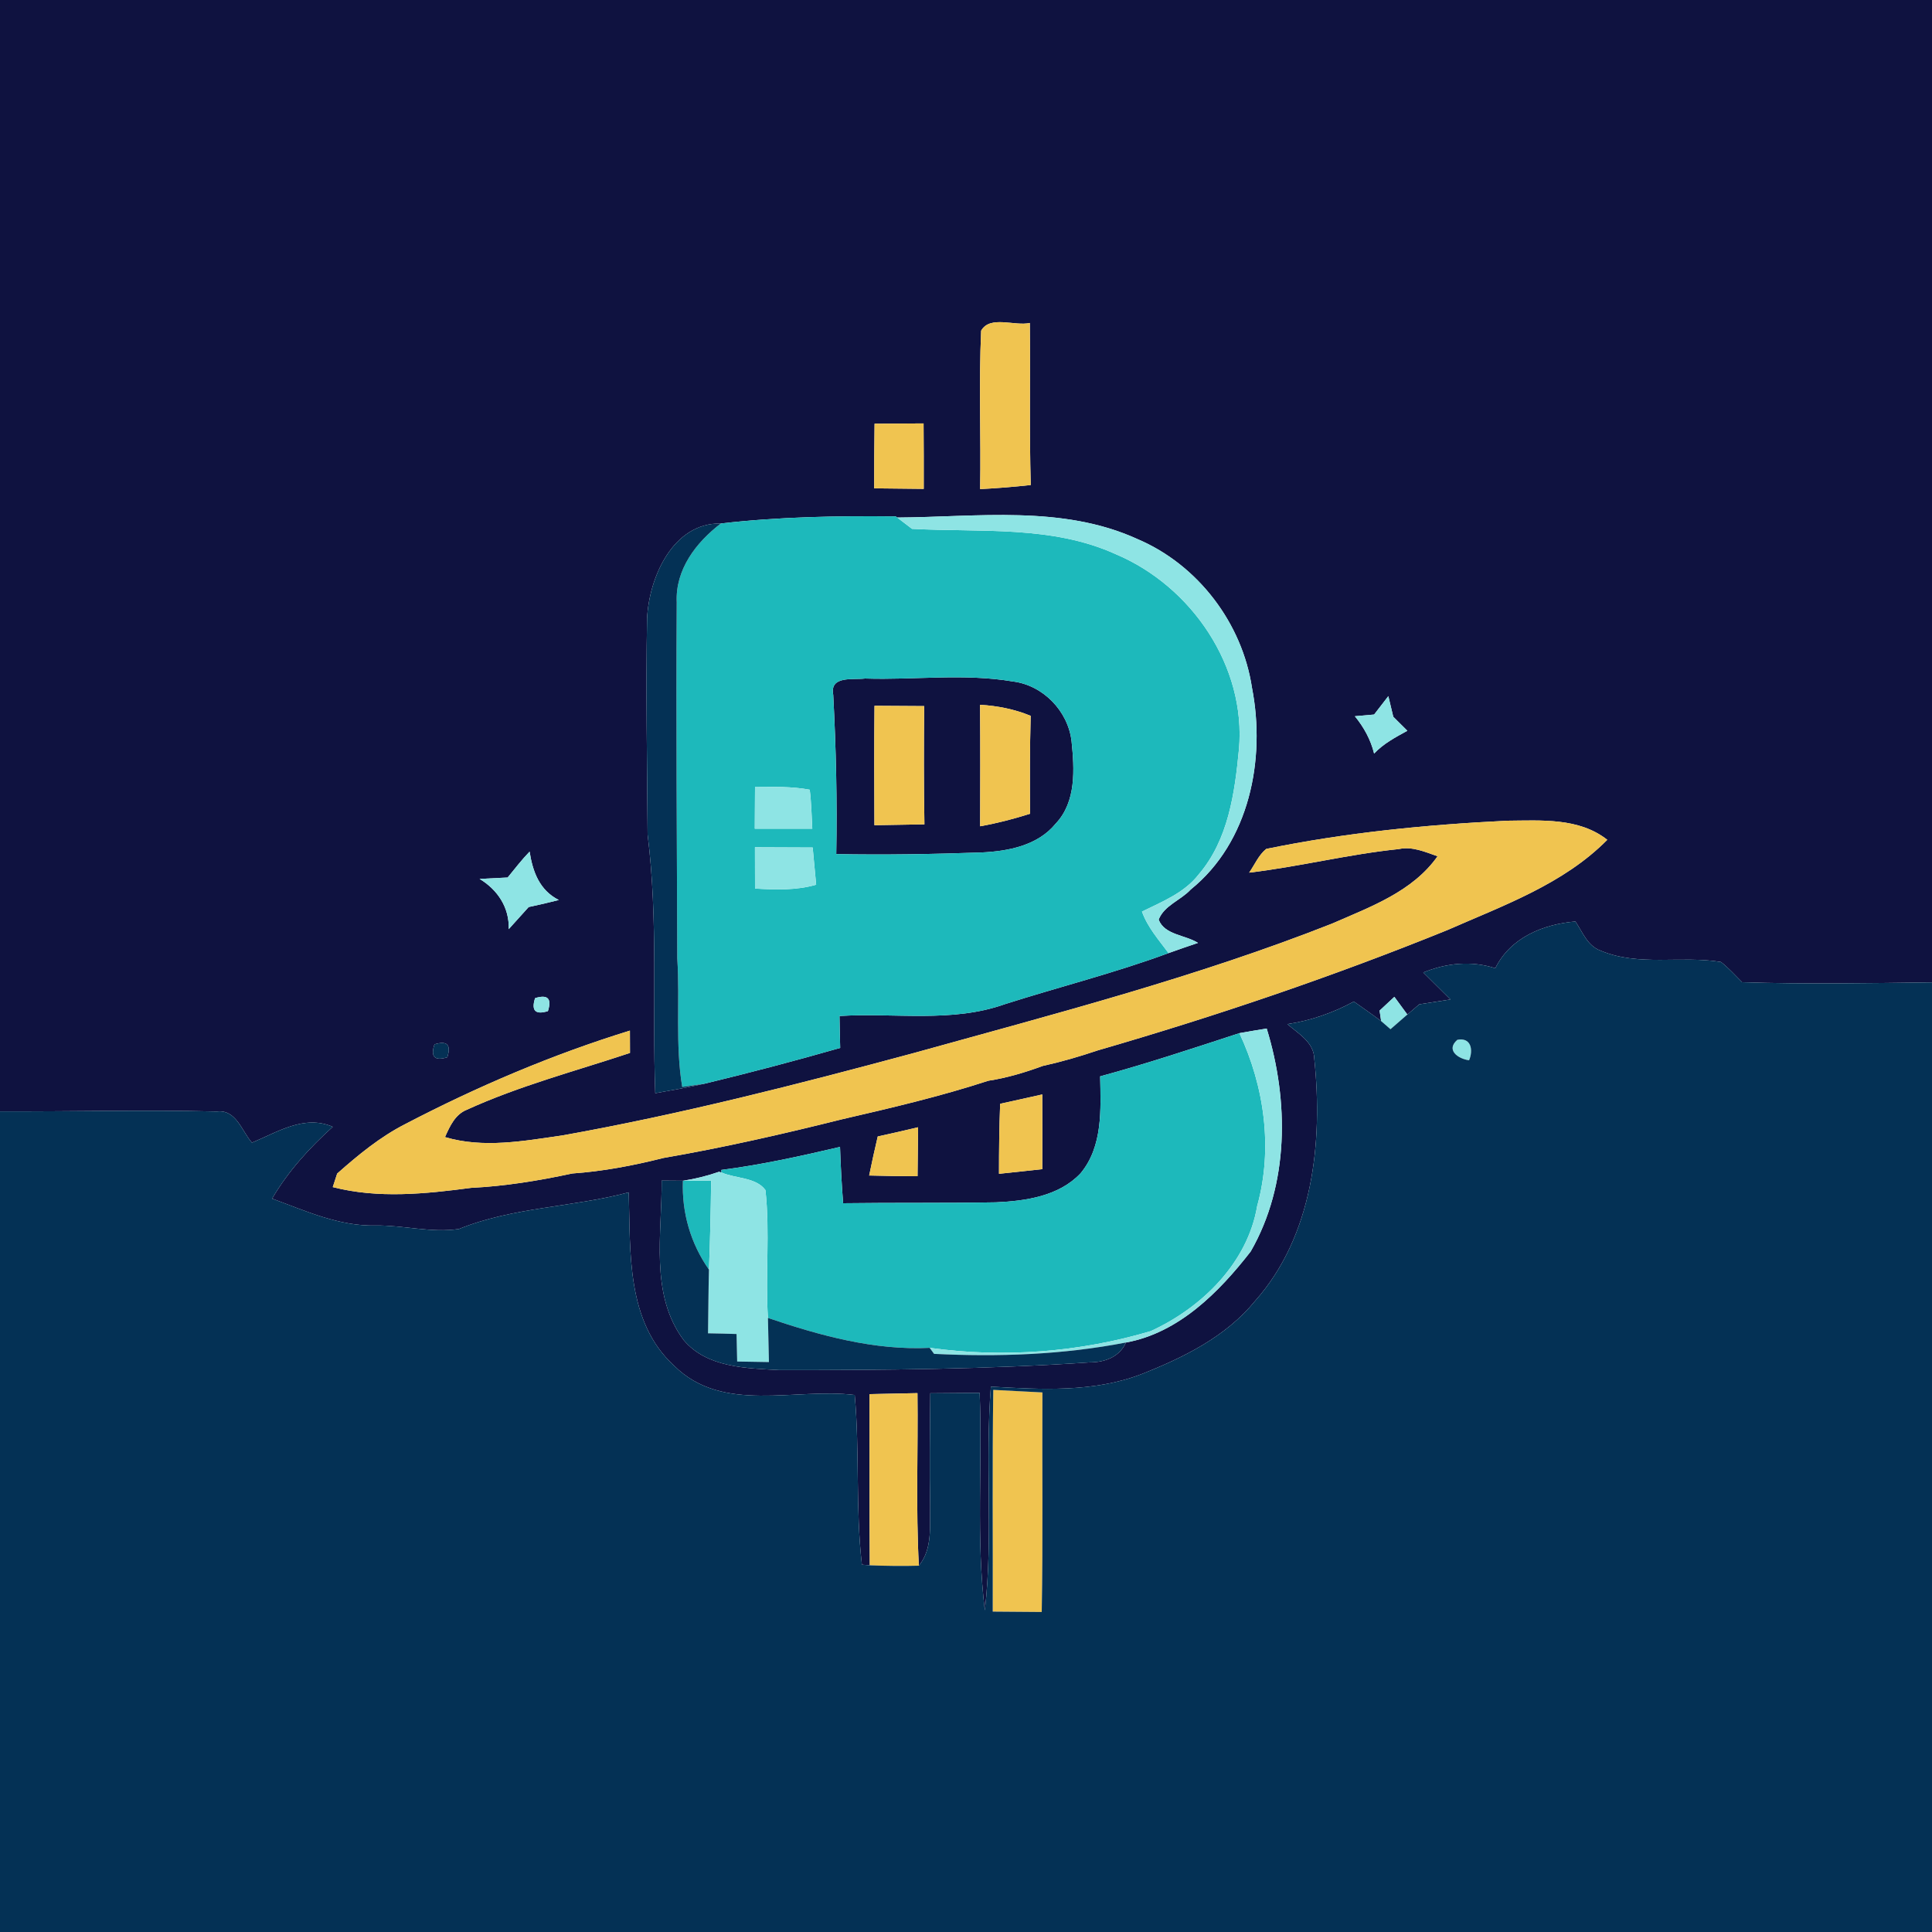 <?xml version="1.0" encoding="UTF-8" ?>
<!DOCTYPE svg PUBLIC "-//W3C//DTD SVG 1.1//EN" "http://www.w3.org/Graphics/SVG/1.1/DTD/svg11.dtd">
<svg width="250pt" height="250pt" viewBox="0 0 250 250" version="1.1" xmlns="http://www.w3.org/2000/svg">
<g id="#0f1240ff">
<path fill="#0f1240" opacity="1.00" d=" M 0.00 0.00 L 250.00 0.00 L 250.00 127.12 C 241.81 127.22 233.61 127.37 225.43 127.10 C 224.53 126.21 223.69 125.25 222.69 124.48 C 217.54 123.62 212.05 125.10 207.11 123.01 C 205.42 122.40 204.78 120.61 203.86 119.24 C 199.67 119.60 195.45 121.32 193.49 125.29 C 190.38 124.28 187.16 124.62 184.17 125.84 C 185.34 127.00 186.51 128.16 187.69 129.33 C 186.34 129.54 184.99 129.75 183.65 129.96 C 183.26 130.29 182.50 130.95 182.11 131.28 C 181.55 130.52 180.99 129.75 180.43 128.99 C 179.95 129.43 178.99 130.33 178.52 130.77 C 178.57 131.11 178.67 131.79 178.72 132.13 C 177.56 131.26 176.37 130.43 175.19 129.60 C 172.50 131.06 169.60 132.07 166.58 132.52 C 168.01 133.76 170.03 134.86 170.07 137.02 C 171.20 147.80 169.90 159.92 162.40 168.35 C 158.63 172.98 153.13 175.67 147.69 177.82 C 141.49 180.20 134.72 179.80 128.22 179.43 C 127.45 189.07 128.54 198.77 127.44 208.39 C 126.29 199.05 127.13 189.62 126.77 180.24 C 124.64 180.25 122.51 180.27 120.38 180.29 C 120.33 185.18 120.27 190.08 120.36 194.98 C 120.30 197.56 120.67 200.45 118.90 202.60 C 118.50 195.16 118.81 187.71 118.72 180.27 C 116.65 180.31 114.58 180.36 112.51 180.40 C 112.53 187.78 112.50 195.16 112.55 202.55 C 112.29 202.53 111.78 202.49 111.53 202.47 C 110.69 195.18 111.26 187.82 110.60 180.51 C 102.82 179.55 93.54 182.96 87.26 176.75 C 81.00 171.03 81.59 162.02 81.36 154.29 C 74.10 156.23 66.40 156.18 59.39 159.03 C 55.81 159.57 52.20 158.53 48.59 158.58 C 43.88 158.69 39.54 156.69 35.21 155.10 C 37.28 151.57 40.03 148.54 43.06 145.81 C 39.38 144.20 35.92 146.49 32.60 147.86 C 31.27 146.34 30.56 143.53 28.06 143.83 C 18.71 143.60 9.35 143.85 0.00 143.81 L 0.00 0.00 M 126.96 42.79 C 126.65 49.61 126.95 56.45 126.83 63.29 C 129.02 63.18 131.20 63.00 133.38 62.76 C 133.18 55.77 133.34 48.78 133.26 41.79 C 131.32 42.24 128.11 40.76 126.96 42.79 M 113.17 54.83 C 113.13 57.62 113.12 60.41 113.12 63.19 C 115.26 63.21 117.39 63.23 119.53 63.26 C 119.54 60.44 119.53 57.61 119.51 54.79 C 117.39 54.81 115.28 54.82 113.17 54.83 M 93.28 67.74 C 87.07 67.62 83.98 74.73 83.73 80.05 C 83.56 89.36 83.74 98.68 83.80 107.99 C 85.19 119.09 84.38 130.30 84.79 141.46 C 86.91 141.09 89.02 140.71 91.12 140.24 C 97.01 138.82 102.89 137.27 108.72 135.60 C 108.68 134.22 108.65 132.85 108.63 131.47 C 115.76 131.02 123.16 132.39 130.03 129.94 C 137.08 127.69 144.27 125.90 151.21 123.33 C 152.47 122.88 153.74 122.44 155.02 122.01 C 153.38 120.97 150.68 120.99 149.93 119.00 C 150.64 117.16 152.79 116.50 154.07 115.11 C 161.68 108.98 163.80 98.24 162.01 89.02 C 160.75 80.64 155.02 73.09 147.20 69.76 C 137.46 65.31 126.46 66.91 116.10 66.97 L 115.90 66.82 C 108.35 66.74 100.78 66.87 93.28 67.74 M 179.65 90.08 C 179.19 90.68 178.27 91.86 177.81 92.46 C 177.19 92.51 175.95 92.62 175.32 92.68 C 176.48 94.10 177.37 95.71 177.81 97.51 C 179.02 96.22 180.58 95.40 182.11 94.56 C 181.66 94.11 180.74 93.20 180.29 92.75 C 180.07 91.86 179.86 90.97 179.65 90.08 M 163.85 109.85 C 162.86 110.65 162.36 111.89 161.64 112.92 C 168.13 112.15 174.49 110.54 181.00 109.87 C 182.75 109.49 184.40 110.24 186.02 110.80 C 182.79 115.39 177.31 117.35 172.38 119.51 C 154.77 126.46 136.42 131.21 118.22 136.27 C 103.20 140.32 88.12 144.18 72.80 146.92 C 67.78 147.64 62.57 148.62 57.58 147.14 C 58.21 145.74 58.88 144.21 60.41 143.60 C 67.20 140.50 74.45 138.60 81.52 136.25 C 81.52 135.28 81.51 134.32 81.51 133.36 C 71.46 136.46 61.75 140.60 52.43 145.46 C 49.18 147.12 46.35 149.45 43.63 151.86 C 43.49 152.30 43.21 153.17 43.06 153.61 C 48.92 155.12 55.04 154.49 60.95 153.71 C 65.36 153.49 69.72 152.78 74.04 151.85 C 78.03 151.57 81.97 150.82 85.85 149.84 C 93.61 148.50 101.30 146.75 108.93 144.84 C 115.30 143.37 121.67 141.88 127.88 139.85 C 130.30 139.48 132.65 138.77 134.94 137.93 C 137.35 137.40 139.71 136.71 142.05 135.92 C 157.37 131.48 172.50 126.35 187.29 120.35 C 194.52 117.17 202.31 114.41 207.98 108.67 C 204.31 105.78 199.42 106.17 195.04 106.20 C 184.58 106.71 174.12 107.74 163.85 109.85 M 65.69 113.55 C 64.79 113.59 62.97 113.68 62.06 113.73 C 64.38 115.13 65.92 117.42 65.83 120.23 C 66.69 119.28 67.55 118.33 68.41 117.37 C 69.71 117.10 71.01 116.79 72.31 116.46 C 69.80 115.20 68.93 112.78 68.53 110.20 C 67.51 111.25 66.62 112.42 65.69 113.55 M 69.24 129.16 C 68.72 130.78 69.28 131.34 70.90 130.84 C 71.43 129.21 70.87 128.65 69.24 129.16 M 160.38 133.69 C 154.41 135.64 148.43 137.63 142.36 139.28 C 142.44 143.54 142.73 148.34 139.82 151.83 C 137.04 154.78 132.74 155.41 128.88 155.58 C 122.29 155.70 115.69 155.61 109.10 155.70 C 108.91 153.27 108.78 150.84 108.70 148.41 C 103.62 149.60 98.51 150.73 93.34 151.39 L 93.36 151.72 L 93.04 151.63 C 91.52 152.16 89.96 152.55 88.37 152.79 C 87.68 152.79 86.31 152.78 85.62 152.77 C 85.67 159.64 84.05 167.49 88.47 173.41 C 91.46 176.98 96.61 177.06 100.89 177.29 C 114.27 177.29 127.67 177.19 141.02 176.29 C 142.95 176.29 144.86 175.60 145.70 173.72 C 152.54 172.47 157.75 167.20 161.84 161.94 C 166.83 153.27 166.79 142.45 163.91 133.09 C 162.73 133.28 161.56 133.48 160.38 133.69 M 56.22 135.14 C 55.69 136.76 56.24 137.32 57.88 136.81 C 58.40 135.18 57.85 134.63 56.22 135.14 M 129.42 142.83 C 129.30 145.84 129.27 148.86 129.27 151.89 C 131.14 151.70 133.00 151.49 134.87 151.29 C 134.89 148.06 134.87 144.84 134.87 141.62 C 133.05 142.02 131.24 142.44 129.42 142.83 M 113.58 147.06 C 113.19 148.74 112.81 150.42 112.47 152.11 C 114.56 152.17 116.65 152.20 118.73 152.20 C 118.76 150.09 118.78 147.98 118.80 145.87 C 117.06 146.28 115.33 146.68 113.58 147.06 Z" />
<path fill="#0f1240" opacity="1.00" d=" M 107.82 89.92 C 107.33 87.38 110.39 88.00 111.94 87.80 C 118.31 88.01 124.74 87.11 131.05 88.18 C 134.98 88.66 138.21 92.01 138.66 95.92 C 139.03 99.51 139.29 103.74 136.61 106.57 C 134.29 109.42 130.46 110.15 126.99 110.31 C 120.73 110.53 114.47 110.64 108.21 110.52 C 108.34 103.65 108.18 96.78 107.82 89.92 M 113.16 91.33 C 113.11 96.48 113.13 101.63 113.15 106.78 C 115.30 106.74 117.46 106.71 119.62 106.67 C 119.53 101.57 119.54 96.47 119.59 91.37 C 117.44 91.36 115.30 91.34 113.16 91.33 M 126.82 91.20 C 126.86 96.44 126.85 101.68 126.83 106.92 C 129.02 106.53 131.17 105.97 133.29 105.30 C 133.26 101.08 133.25 96.86 133.37 92.63 C 131.29 91.77 129.07 91.33 126.82 91.20 Z" />
</g>
<g id="#f0c450ff">
<path fill="#f0c450" opacity="1.00" d=" M 126.96 42.79 C 128.11 40.76 131.32 42.24 133.26 41.79 C 133.34 48.78 133.18 55.77 133.38 62.76 C 131.20 63.00 129.02 63.18 126.83 63.29 C 126.95 56.45 126.65 49.61 126.96 42.79 Z" />
<path fill="#f0c450" opacity="1.00" d=" M 113.17 54.83 C 115.28 54.82 117.39 54.81 119.51 54.79 C 119.53 57.61 119.54 60.44 119.53 63.26 C 117.39 63.23 115.26 63.21 113.12 63.19 C 113.12 60.41 113.13 57.62 113.17 54.83 Z" />
<path fill="#f0c450" opacity="1.00" d=" M 113.16 91.33 C 115.30 91.34 117.44 91.36 119.59 91.37 C 119.54 96.47 119.53 101.57 119.62 106.67 C 117.46 106.71 115.30 106.74 113.15 106.78 C 113.13 101.63 113.11 96.48 113.16 91.33 Z" />
<path fill="#f0c450" opacity="1.00" d=" M 126.82 91.20 C 129.07 91.33 131.29 91.77 133.37 92.63 C 133.25 96.86 133.26 101.08 133.29 105.30 C 131.17 105.97 129.02 106.53 126.83 106.92 C 126.85 101.68 126.86 96.44 126.82 91.20 Z" />
<path fill="#f0c450" opacity="1.00" d=" M 163.85 109.85 C 174.12 107.74 184.58 106.71 195.04 106.20 C 199.42 106.17 204.31 105.78 207.98 108.67 C 202.31 114.41 194.52 117.17 187.29 120.35 C 172.50 126.35 157.37 131.48 142.05 135.92 C 139.71 136.71 137.35 137.40 134.94 137.93 C 132.65 138.77 130.30 139.48 127.88 139.85 C 121.67 141.88 115.30 143.37 108.93 144.84 C 101.30 146.75 93.61 148.50 85.85 149.84 C 81.97 150.82 78.03 151.57 74.04 151.85 C 69.72 152.78 65.36 153.49 60.95 153.71 C 55.04 154.49 48.92 155.12 43.06 153.61 C 43.21 153.17 43.49 152.30 43.63 151.86 C 46.35 149.45 49.18 147.12 52.43 145.46 C 61.75 140.60 71.46 136.46 81.51 133.36 C 81.51 134.32 81.52 135.28 81.52 136.25 C 74.45 138.60 67.20 140.50 60.41 143.60 C 58.88 144.21 58.21 145.74 57.58 147.14 C 62.57 148.62 67.78 147.64 72.80 146.92 C 88.12 144.18 103.20 140.32 118.22 136.27 C 136.42 131.21 154.77 126.46 172.38 119.51 C 177.31 117.35 182.79 115.39 186.02 110.80 C 184.40 110.24 182.75 109.49 181.00 109.87 C 174.49 110.54 168.13 112.15 161.64 112.92 C 162.36 111.89 162.86 110.65 163.85 109.85 Z" />
<path fill="#f0c450" opacity="1.00" d=" M 129.42 142.83 C 131.24 142.44 133.05 142.02 134.87 141.62 C 134.87 144.84 134.89 148.06 134.87 151.29 C 133.00 151.49 131.14 151.70 129.27 151.89 C 129.27 148.86 129.30 145.84 129.42 142.83 Z" />
<path fill="#f0c450" opacity="1.00" d=" M 113.58 147.06 C 115.33 146.68 117.06 146.28 118.80 145.87 C 118.78 147.98 118.76 150.09 118.73 152.20 C 116.65 152.20 114.56 152.17 112.47 152.11 C 112.81 150.42 113.19 148.74 113.58 147.06 Z" />
<path fill="#f0c450" opacity="1.00" d=" M 112.51 180.40 C 114.58 180.36 116.65 180.31 118.72 180.27 C 118.81 187.71 118.50 195.16 118.90 202.60 C 116.78 202.66 114.66 202.63 112.55 202.55 C 112.50 195.16 112.53 187.78 112.51 180.40 Z" />
<path fill="#f0c450" opacity="1.00" d=" M 128.53 179.85 C 130.65 179.96 132.77 180.07 134.89 180.18 C 134.84 189.65 134.97 199.12 134.80 208.59 C 132.69 208.57 130.57 208.56 128.46 208.54 C 128.49 198.98 128.39 189.41 128.53 179.85 Z" />
</g>
<g id="#1db9bbff">
<path fill="#1db9bb" opacity="1.00" d=" M 93.28 67.74 C 100.78 66.87 108.35 66.74 115.90 66.82 L 116.10 66.97 C 116.58 67.33 117.53 68.06 118.01 68.43 C 126.85 68.91 136.12 67.94 144.42 71.73 C 154.16 75.85 161.28 86.23 160.32 96.96 C 159.78 102.61 158.94 108.69 155.10 113.16 C 153.26 115.54 150.38 116.67 147.77 117.96 C 148.50 119.99 149.94 121.62 151.21 123.33 C 144.27 125.90 137.08 127.69 130.03 129.94 C 123.16 132.39 115.76 131.02 108.63 131.47 C 108.65 132.85 108.68 134.22 108.72 135.60 C 102.89 137.27 97.01 138.82 91.12 140.24 C 90.41 140.34 88.99 140.55 88.28 140.65 C 87.36 135.15 88.00 129.56 87.64 124.02 C 87.59 108.66 87.48 93.30 87.57 77.94 C 87.37 73.71 90.07 70.18 93.28 67.74 M 107.82 89.92 C 108.18 96.78 108.34 103.65 108.21 110.52 C 114.47 110.64 120.73 110.53 126.99 110.31 C 130.46 110.15 134.29 109.42 136.61 106.57 C 139.29 103.74 139.03 99.51 138.66 95.92 C 138.21 92.01 134.98 88.66 131.05 88.18 C 124.74 87.11 118.31 88.01 111.94 87.80 C 110.39 88.00 107.33 87.38 107.82 89.92 M 97.70 101.80 C 97.69 103.61 97.68 105.42 97.67 107.23 C 100.15 107.23 102.63 107.23 105.11 107.23 C 105.02 105.55 104.99 103.86 104.78 102.19 C 102.44 101.75 100.06 101.83 97.70 101.80 M 97.69 109.64 C 97.69 111.42 97.70 113.20 97.70 114.98 C 100.35 115.13 103.04 115.23 105.61 114.48 C 105.46 112.87 105.31 111.27 105.16 109.67 C 102.67 109.66 100.18 109.65 97.69 109.64 Z" />
<path fill="#1db9bb" opacity="1.00" d=" M 142.36 139.28 C 148.43 137.63 154.41 135.64 160.38 133.69 C 163.62 140.61 164.74 148.62 162.68 156.05 C 161.44 163.44 155.48 169.24 148.90 172.25 C 139.68 174.99 129.84 175.74 120.30 174.41 C 113.11 174.76 106.11 172.82 99.37 170.54 C 99.02 165.03 99.65 159.49 99.05 154.00 C 97.83 152.32 95.17 152.52 93.36 151.72 L 93.34 151.39 C 98.51 150.73 103.62 149.60 108.70 148.41 C 108.78 150.84 108.91 153.27 109.10 155.70 C 115.69 155.61 122.29 155.70 128.88 155.58 C 132.74 155.41 137.04 154.78 139.82 151.83 C 142.73 148.34 142.44 143.54 142.36 139.28 Z" />
<path fill="#1db9bb" opacity="1.00" d=" M 88.37 152.79 C 89.28 152.78 91.11 152.77 92.02 152.76 C 91.98 156.60 91.89 160.45 91.74 164.29 C 89.37 160.91 88.21 156.92 88.37 152.79 Z" />
</g>
<g id="#8ee4e4ff">
<path fill="#8ee4e4" opacity="1.00" d=" M 116.10 66.97 C 126.46 66.91 137.46 65.31 147.20 69.76 C 155.02 73.09 160.75 80.64 162.01 89.02 C 163.80 98.24 161.68 108.98 154.07 115.11 C 152.79 116.50 150.64 117.16 149.93 119.00 C 150.68 120.99 153.38 120.97 155.02 122.01 C 153.74 122.44 152.47 122.88 151.21 123.33 C 149.94 121.62 148.50 119.99 147.77 117.96 C 150.38 116.67 153.26 115.54 155.10 113.16 C 158.94 108.69 159.78 102.61 160.32 96.96 C 161.28 86.23 154.16 75.85 144.42 71.73 C 136.12 67.94 126.85 68.91 118.01 68.43 C 117.53 68.06 116.58 67.33 116.10 66.97 Z" />
<path fill="#8ee4e4" opacity="1.00" d=" M 179.65 90.08 C 179.86 90.97 180.07 91.86 180.29 92.75 C 180.74 93.20 181.66 94.11 182.11 94.56 C 180.58 95.40 179.02 96.22 177.81 97.51 C 177.37 95.71 176.48 94.10 175.32 92.68 C 175.95 92.62 177.19 92.51 177.81 92.46 C 178.27 91.86 179.19 90.68 179.65 90.08 Z" />
<path fill="#8ee4e4" opacity="1.00" d=" M 97.70 101.80 C 100.06 101.83 102.44 101.75 104.78 102.19 C 104.99 103.86 105.02 105.55 105.11 107.23 C 102.63 107.23 100.15 107.23 97.67 107.23 C 97.68 105.42 97.69 103.61 97.70 101.80 Z" />
<path fill="#8ee4e4" opacity="1.00" d=" M 65.69 113.55 C 66.62 112.42 67.51 111.25 68.53 110.20 C 68.93 112.78 69.80 115.20 72.31 116.46 C 71.01 116.79 69.71 117.10 68.41 117.37 C 67.55 118.33 66.69 119.28 65.83 120.23 C 65.92 117.42 64.38 115.13 62.06 113.73 C 62.97 113.68 64.79 113.59 65.69 113.55 Z" />
<path fill="#8ee4e4" opacity="1.00" d=" M 97.69 109.64 C 100.18 109.65 102.67 109.66 105.16 109.67 C 105.31 111.27 105.46 112.87 105.61 114.48 C 103.04 115.23 100.35 115.13 97.70 114.98 C 97.70 113.20 97.69 111.42 97.69 109.64 Z" />
<path fill="#8ee4e4" opacity="1.00" d=" M 69.24 129.16 C 70.87 128.65 71.43 129.21 70.90 130.84 C 69.28 131.34 68.72 130.78 69.24 129.16 Z" />
<path fill="#8ee4e4" opacity="1.00" d=" M 180.43 128.99 C 180.99 129.75 181.55 130.52 182.11 131.28 C 181.38 131.91 180.65 132.54 179.93 133.18 C 179.63 132.92 179.03 132.40 178.72 132.13 C 178.67 131.79 178.57 131.11 178.52 130.77 C 178.99 130.33 179.95 129.43 180.43 128.99 Z" />
<path fill="#8ee4e4" opacity="1.00" d=" M 160.38 133.69 C 161.56 133.48 162.73 133.28 163.91 133.09 C 166.79 142.45 166.83 153.27 161.84 161.94 C 157.75 167.20 152.54 172.47 145.70 173.72 C 137.52 175.31 129.19 175.60 120.87 175.19 C 120.73 174.99 120.44 174.61 120.30 174.41 C 129.84 175.74 139.68 174.99 148.90 172.25 C 155.48 169.24 161.44 163.44 162.68 156.05 C 164.74 148.62 163.62 140.61 160.38 133.69 Z" />
<path fill="#8ee4e4" opacity="1.00" d=" M 188.58 134.55 C 190.36 134.20 190.67 135.86 190.10 137.20 C 188.68 137.02 187.05 135.87 188.58 134.55 Z" />
<path fill="#8ee4e4" opacity="1.00" d=" M 88.37 152.79 C 89.96 152.55 91.52 152.16 93.04 151.63 L 93.36 151.72 C 95.17 152.52 97.83 152.32 99.05 154.00 C 99.65 159.49 99.02 165.03 99.37 170.54 C 99.42 172.44 99.46 174.35 99.50 176.25 C 98.47 176.24 96.42 176.20 95.39 176.18 C 95.37 174.99 95.34 173.80 95.31 172.62 C 94.08 172.58 92.85 172.55 91.62 172.53 C 91.66 169.78 91.67 167.03 91.74 164.29 C 91.89 160.45 91.98 156.60 92.02 152.76 C 91.11 152.77 89.28 152.78 88.37 152.79 Z" />
</g>
<g id="#043155ff">
<path fill="#043155" opacity="1.00" d=" M 83.73 80.05 C 83.98 74.73 87.07 67.62 93.28 67.74 C 90.07 70.18 87.37 73.71 87.57 77.94 C 87.48 93.30 87.59 108.66 87.64 124.02 C 88.00 129.56 87.36 135.15 88.28 140.65 C 88.99 140.55 90.41 140.34 91.12 140.24 C 89.02 140.71 86.91 141.09 84.79 141.46 C 84.38 130.30 85.19 119.09 83.80 107.99 C 83.74 98.68 83.56 89.36 83.73 80.05 Z" />
<path fill="#043155" opacity="1.00" d=" M 193.49 125.29 C 195.45 121.32 199.67 119.60 203.86 119.24 C 204.78 120.61 205.42 122.40 207.11 123.01 C 212.05 125.10 217.54 123.62 222.69 124.48 C 223.69 125.25 224.53 126.21 225.43 127.10 C 233.61 127.37 241.81 127.22 250.00 127.12 L 250.00 250.00 L 0.00 250.00 L 0.00 143.81 C 9.35 143.85 18.71 143.60 28.06 143.83 C 30.56 143.53 31.27 146.34 32.60 147.86 C 35.92 146.49 39.38 144.20 43.06 145.81 C 40.03 148.54 37.28 151.57 35.21 155.10 C 39.54 156.69 43.88 158.69 48.59 158.58 C 52.20 158.53 55.81 159.57 59.39 159.03 C 66.40 156.18 74.10 156.23 81.36 154.29 C 81.59 162.02 81.00 171.03 87.26 176.75 C 93.54 182.96 102.82 179.55 110.60 180.51 C 111.26 187.82 110.69 195.18 111.53 202.47 C 111.78 202.49 112.29 202.53 112.55 202.55 C 114.66 202.63 116.78 202.66 118.90 202.60 C 120.67 200.45 120.30 197.56 120.36 194.98 C 120.27 190.08 120.33 185.18 120.38 180.29 C 122.51 180.27 124.64 180.25 126.77 180.24 C 127.13 189.62 126.29 199.05 127.44 208.39 C 128.54 198.77 127.45 189.07 128.22 179.43 C 134.72 179.80 141.49 180.20 147.69 177.82 C 153.13 175.67 158.63 172.98 162.40 168.35 C 169.90 159.92 171.20 147.80 170.07 137.02 C 170.03 134.86 168.01 133.76 166.58 132.52 C 169.60 132.07 172.50 131.06 175.19 129.60 C 176.37 130.43 177.56 131.26 178.72 132.13 C 179.03 132.40 179.63 132.92 179.93 133.18 C 180.65 132.54 181.38 131.91 182.11 131.28 C 182.50 130.95 183.26 130.29 183.65 129.96 C 184.99 129.75 186.34 129.54 187.69 129.33 C 186.51 128.16 185.34 127.00 184.17 125.84 C 187.16 124.62 190.38 124.28 193.49 125.29 M 188.58 134.55 C 187.05 135.87 188.68 137.02 190.10 137.20 C 190.67 135.86 190.36 134.20 188.58 134.55 M 128.53 179.85 C 128.39 189.41 128.49 198.98 128.46 208.54 C 130.57 208.56 132.69 208.57 134.80 208.59 C 134.97 199.12 134.84 189.65 134.89 180.18 C 132.77 180.07 130.65 179.96 128.53 179.85 Z" />
<path fill="#043155" opacity="1.00" d=" M 56.22 135.14 C 57.85 134.63 58.40 135.18 57.88 136.81 C 56.24 137.32 55.69 136.76 56.22 135.14 Z" />
<path fill="#043155" opacity="1.00" d=" M 85.62 152.77 C 86.31 152.78 87.68 152.79 88.37 152.79 C 88.21 156.92 89.37 160.91 91.74 164.29 C 91.67 167.03 91.66 169.78 91.62 172.53 C 92.85 172.55 94.08 172.58 95.31 172.62 C 95.34 173.80 95.37 174.99 95.39 176.18 C 96.42 176.20 98.47 176.24 99.50 176.25 C 99.46 174.35 99.42 172.44 99.37 170.54 C 106.11 172.82 113.11 174.76 120.30 174.41 C 120.44 174.61 120.73 174.99 120.87 175.19 C 129.19 175.60 137.52 175.31 145.70 173.72 C 144.86 175.60 142.95 176.29 141.02 176.29 C 127.67 177.19 114.27 177.29 100.89 177.29 C 96.61 177.06 91.46 176.98 88.47 173.41 C 84.05 167.49 85.67 159.64 85.62 152.77 Z" />
</g>
</svg>
